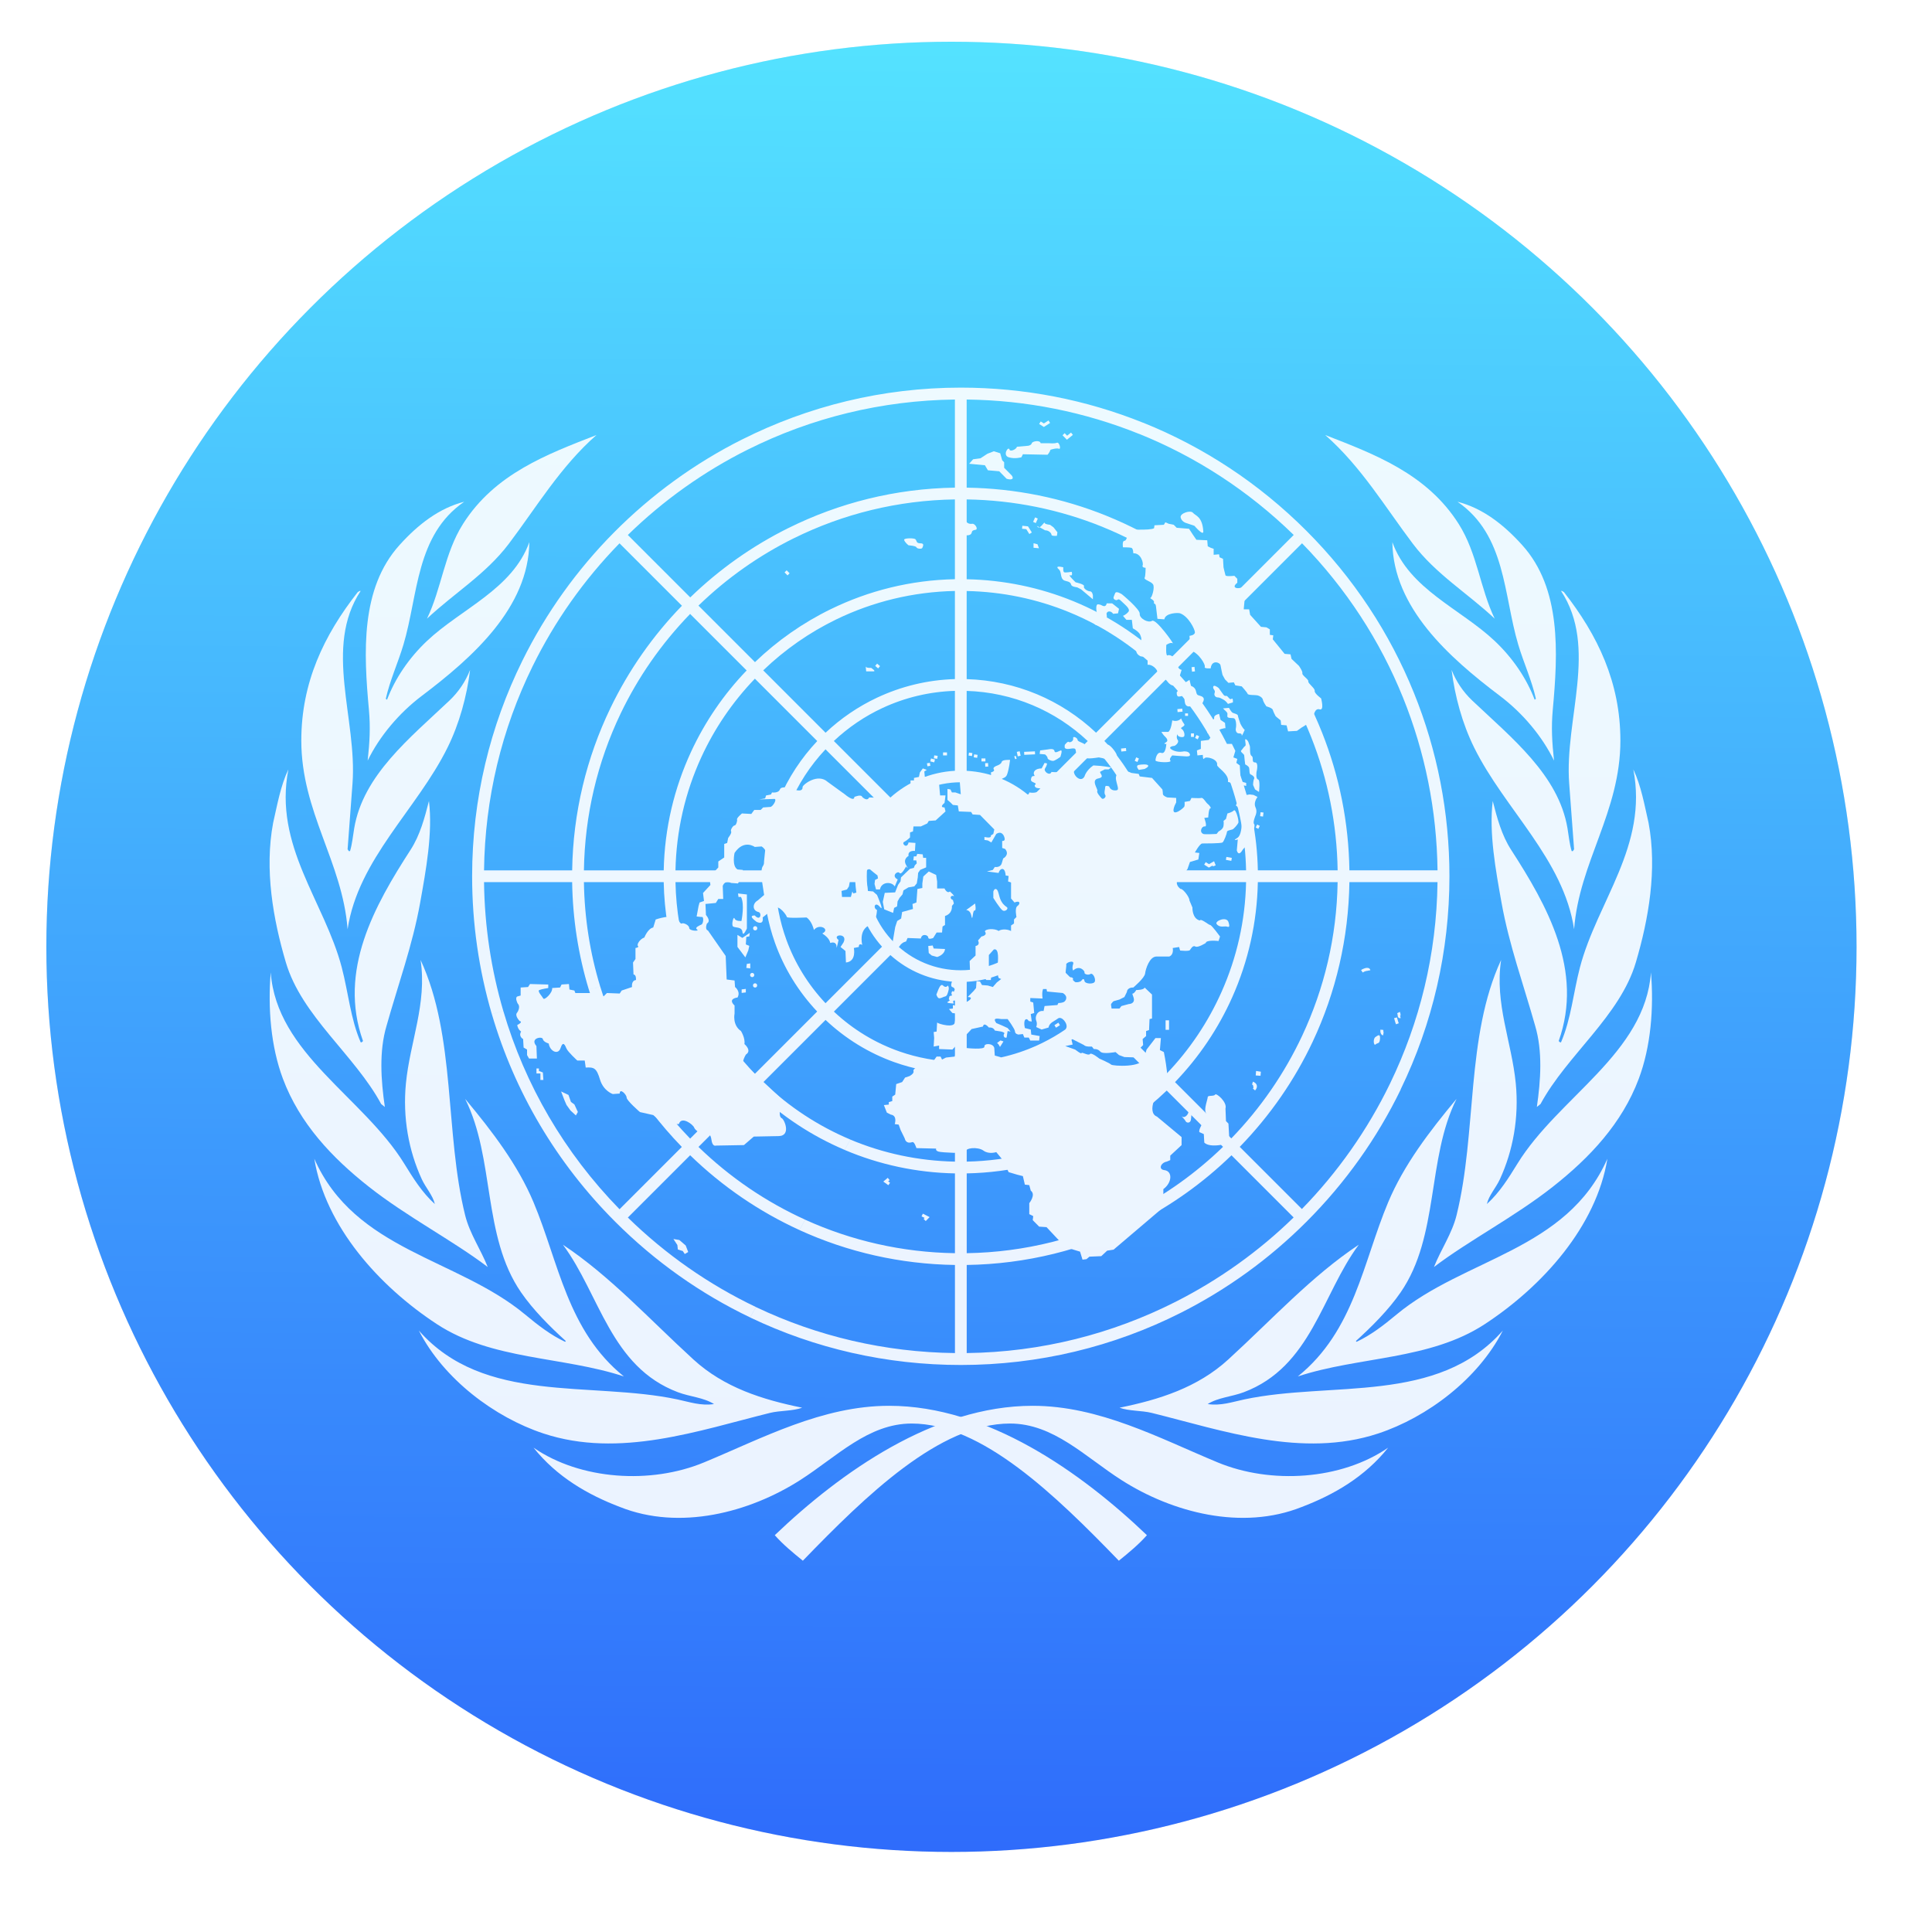 <svg xmlns="http://www.w3.org/2000/svg" xmlns:osb="http://www.openswatchbook.org/uri/2009/osb" xmlns:xlink="http://www.w3.org/1999/xlink" width="32" height="32" version="1.1" viewBox="0 0 32 32"><defs><linearGradient id="b" x1="399.57" x2="399.57" y1="545.8" y2="517.8" gradientUnits="userSpaceOnUse"><stop offset="0" stop-color="#3889e9"/><stop offset="1" stop-color="#5ea5fb"/></linearGradient><linearGradient id="a" x1="400.51" x2="400.7" y1="546.07" y2="517.77" gradientTransform="matrix(.959 0 0 .959 16.466 21.899)" gradientUnits="userSpaceOnUse"><stop offset="0" stop-color="#2e6afb"/><stop offset="1" stop-color="#54e2ff"/></linearGradient><filter id="c" width="1.072" height="1.072" x="-.036" y="-.036" color-interpolation-filters="sRGB"><feGaussianBlur stdDeviation=".403"/></filter></defs><g transform="translate(-384.57 -515.8)"><ellipse cx="400.57" cy="531.8" r="14" fill="url(#b)"/><g><g transform="matrix(1.075 0 0 1.075 -30.117 -39.986) matrix(1.039 0 0 1.039 -15.715 -20.9)"><circle cx="400.51" cy="531.76" r="13.422" filter="url(#c)" opacity=".25"/><circle cx="400.51" cy="531.76" r="13.422" fill="url(#a)"/><circle cx="400.57" cy="531.8" r="14" fill-opacity="0"/><g><g><g><g><g opacity=".9"><g transform="matrix(.895 0 0 .895 78.783 54.008) matrix(.653 0 0 .653 164.32 184.42) translate(-38.694 2.675) matrix(.093 0 0 .093 345.66 434.07) matrix(.809 0 0 .809 -570.08 742.55) translate(-1.081)"><g id="d"><path fill="#fff" d="m663.85 587.03c-2.694 3.078-6.18 5.955-9.466 8.608-21.232-21.943-46.16-46.262-69.853-46.262-14.69 0-25.27 11.182-37.613 19.072-17.129 10.949-40.626 17.115-60.762 9.079-10.83-4.112-21.323-10.169-29.165-20.009 15.848 10.93 39.581 12.399 57.472 4.976 19.776-8.204 39.904-19.098 62.441-19.098 33.222 0 64.796 22.472 86.946 43.634zm-245.54-69.014c21.996 25.038 57.871 16.983 87.233 23.236 4.087 0.87 7.927 2.228 12.314 1.554-3.491-2.213-8.118-2.463-12.151-3.982-22.783-8.583-26.335-32.966-38.803-49.748 15.925 10.587 29.119 25.082 44.011 38.704 10.365 9.48 23.278 13.536 36.67 16.261-3.218 1.176-7.428 0.899-10.894 1.758-24.056 5.968-50.727 15.388-76.324 6.941-16.519-5.451-33.709-18.361-42.057-34.725zm-35.258-57.95c13.72 31.063 48.191 33.496 71.111 52.552 4.358 3.624 8.678 6.958 13.466 9.191l0.247-0.25c-5.289-4.785-11.013-10.489-15.109-16.441-13.1-19.034-8.741-45.051-18.841-65.231 9.177 10.988 17.784 22.303 23.068 34.883 8.503 20.245 11.392 43.342 30.463 58.726-20.641-6.81-44.452-5.454-63.039-17.629-19.538-12.797-37.645-32.995-41.366-55.802zm-14.697-62.846c1.984 27.368 31.121 41.987 45.014 64.484 2.967 4.805 6.021 9.765 10.33 13.645-0.672-2.914-3.069-5.496-4.389-8.354-4.456-9.653-6.473-20.824-5.361-32.31 1.353-13.975 7.179-26.953 4.943-41.655 11.975 25.848 8.112 58.162 15.033 86.11 1.531 6.183 5.296 11.593 7.616 17.449-11.766-8.951-27.185-16.896-40.1-27.076-12.49-9.845-23.331-21.384-28.967-36.398-4.061-10.819-5.117-23.724-4.12-35.896zm0.814-50.425c1.406-6.108 2.481-12.43 5.138-18.033-5.032 25.817 12.144 44.466 18.007 66.802 2.21 8.417 2.966 17.361 6.37 25.215 0.318 0.17 0.593-0.16 0.789-0.414-8.474-23.771 3.948-45.74 16.049-64.477 3.181-4.925 4.712-10.66 6.197-16.458 1.308 10.761-0.982 23.217-2.973 34.322-2.563 14.296-7.449 27.695-11.333 41.488-2.557 8.617-1.883 18.342-0.571 27.37l-1.233-0.984c-9.009-16.632-26.784-29.625-32.152-47.777-4.29-14.508-7.258-31.269-4.288-47.053zm9.502-27.772c0-19.537 7.607-35.474 19.018-50.024 0.331-0.165 0.567-0.497 0.994-0.419-12.562 19.108-1.128 43.228-2.743 64.901l-1.657 22.244c0.246 0.162 0.246 0.829 0.829 0.574 0.742-2.48 0.967-5.118 1.399-7.679 3.024-17.933 18.771-30.414 32.125-43.075 3.159-2.995 5.472-6.536 6.961-10.341-1.111 8.933-3.603 18.09-7.612 26.207-10.279 20.81-30.132 37.608-33.703 61.258-1.732-22.665-15.613-39.514-15.613-63.646zm33.111-65.903c6.317-7.003 13.396-12.459 21.824-14.617-16.366 11.254-15.478 31.366-20.488 48.183-1.832 6.149-4.525 11.91-5.957 18.265l0.414 0.331c2.723-7.184 7.395-14.091 13.481-19.833 11.511-10.861 28.818-17.434 34.514-33.321-0.261 22.077-19.079 38.858-36.266 51.841-7.709 5.823-14.26 13.641-18.258 21.837 0.668-6.1 0.971-11.174 0.427-17.128-1.764-19.285-2.908-40.905 10.308-55.558zm66.428-37.116c-12.146 10.658-20.251 24.376-29.582 36.708-7.761 10.257-18.409 16.612-27.567 25.219 4.943-10.256 5.856-22.008 12.134-31.93 10.735-16.966 28.477-23.552 45.015-29.997z"/></g><use width="100%" height="100%" transform="matrix(-1,0,0,1,1202.2,0)" xlink:href="#d"/></g><g fill="#fff" transform="matrix(.895 0 0 .895 78.783 54.008) matrix(.653 0 0 .653 164.32 184.42) translate(-38.694 2.675) matrix(.093 0 0 .093 345.66 434.07) matrix(.809 0 0 .809 -570.08 742.55)"><path d="m748.35 436.68-3.588-1.958c-7.606 15.686-17.678 29.961-29.726 42.308l-20.959-20.959c10.268-10.581 18.547-22.591 24.646-35.571l-3.571-1.952c-6.029 12.871-14.141 24.582-23.924 34.672l-18.986-18.986c8.15-8.473 14.618-18.141 19.286-28.589l-3.543-1.933c-4.571 10.297-10.878 19.661-18.584 27.687l-20.982-20.982c5.835-6.184 10.34-13.298 13.406-20.997l-3.544-1.933c-2.93 7.507-7.26 14.323-12.685 20.104l-19.044-19.041c5.425-6.054 8.571-13.65 9.017-21.765h26.956c-0.229 7.284-1.721 14.251-4.243 20.703l3.544 1.933c2.837-7.133 4.439-14.763 4.668-22.637h29.715c-0.267 13.119-3.192 25.594-8.225 36.929l3.543 1.933c5.403-12.101 8.389-25.251 8.653-38.864h26.905c-0.283 18.475-4.545 35.993-11.935 51.766l3.571 1.952c7.812-16.624 12.058-34.845 12.338-53.718h29.713c-0.296 24.319-6.025 47.345-16.012 67.94l3.589 1.957c10.743-22.127 16.446-46.562 16.446-71.883 0-21.533-4.125-42.423-11.964-61.803l-3.682 1.583c7.383 18.288 11.384 37.955 11.63 58.234h-29.717c-0.241-16.178-3.42-31.866-9.236-46.49l-3.655 1.566c5.61 14.138 8.681 29.294 8.918 44.924h-26.908c-0.229-11.914-2.553-23.474-6.746-34.29l-3.655 1.57c3.988 10.322 6.2 21.353 6.432 32.72h-29.718c-0.21-7.264-1.586-14.328-4.027-20.982l-3.654 1.568c2.241 6.163 3.501 12.695 3.712 19.414h-26.956c-0.445-8.116-3.591-15.711-9.017-21.765l19.063-19.06c5.887 6.261 10.339 13.531 13.199 21.412l3.654-1.568c-3.061-8.336-7.797-16.027-14.048-22.652l21.013-21.011c8.967 9.333 15.811 20.169 20.347 31.924l3.655-1.57c-4.736-12.21-11.865-23.468-21.193-33.162l19.026-19.029c11.783 12.152 20.836 26.253 26.903 41.558l3.655-1.566c-6.269-15.762-15.605-30.285-27.749-42.796l21.01-21.014c14.859 15.222 26.321 32.885 34.061 52.066l3.682-1.583c-8.178-20.239-20.405-38.828-36.306-54.728-15.959-15.961-34.63-28.215-54.957-36.395l-1.464 3.727c19.223 7.743 36.925 19.218 52.175 34.105l-21.01 21.013c-12.3-11.92-26.55-21.16-42.02-27.42l-1.45 3.695c14.959 6.069 28.748 15.006 40.663 26.564l-19.025 19.026c-9.249-8.897-19.914-15.807-31.475-20.537l-1.452 3.695c11.062 4.533 21.264 11.145 30.12 19.651l-21.01 21.01c-5.91-5.571-12.668-9.943-19.97-12.992l-1.453 3.698c6.805 2.852 13.098 6.92 18.615 12.103l-19.06 19.06c-6.058-5.426-13.651-8.572-21.769-9.014v-26.955c7.747 0.239 15.247 1.884 22.214 4.807l1.453-3.698c-7.424-3.102-15.418-4.839-23.667-5.081v-29.716c12.032 0.242 23.69 2.687 34.528 7.128l1.452-3.695c-11.294-4.621-23.446-7.16-35.981-7.402v-26.92c15.956 0.243 31.427 3.425 45.816 9.259l1.45-3.695c-14.847-6.014-30.803-9.29-47.267-9.534v-29.719c20.24 0.245 39.871 4.234 58.125 11.584l1.464-3.727c-19.314-7.776-40.126-11.874-61.572-11.874-26.495 0-51.529 6.322-73.729 17.477l1.811 3.466c21.482-10.764 45.249-16.628 69.933-16.926v29.72c-20.131 0.299-39.153 5.184-56.117 13.608l1.805 3.457c16.713-8.274 35.162-12.806 54.312-13.098v26.909c-14.969 0.295-29.133 3.895-41.81 10.082l1.816 3.472c12.341-5.99 25.911-9.301 39.995-9.585v29.719c-9.339 0.276-18.197 2.488-26.195 6.241l1.825 3.486c7.566-3.517 15.82-5.494 24.37-5.758v26.959c-4.182 0.232-8.17 1.187-11.846 2.737l1.822 3.484c3.76-1.54 7.822-2.35 12.009-2.35 8.467 0 16.426 3.297 22.414 9.283 5.987 5.987 9.284 13.949 9.284 22.417 0 17.478-14.217 31.702-31.698 31.702-8.469 0-16.43-3.298-22.417-9.286-5.987-5.99-9.285-13.949-9.285-22.417 0-8.468 3.298-16.43 9.285-22.417 3.029-3.027 6.561-5.358 10.407-6.933l-1.822-3.484c-3.653 1.543-6.996 3.675-9.91 6.285l-19.071-19.071c4.927-4.63 10.475-8.373 16.456-11.153l-1.825-3.486c-6.432 3.019-12.307 7.032-17.42 11.852l-21.032-21.033c7.376-7.085 15.694-12.842 24.653-17.194l-1.816-3.472c-9.462 4.617-18.099 10.668-25.611 17.89l-19.06-19.058c9.62-9.334 20.476-16.939 32.168-22.725l-1.805-3.457c-12.239 6.079-23.417 13.991-33.13 23.417l-21.054-21.055c12.07-11.783 25.689-21.406 40.368-28.763l-1.811-3.466c-32.087 16.125-58.21 42.403-74.117 74.617l3.453 1.863c7.418-15.088 17.23-29.077 29.3-41.445l21.056 21.056c-9.795 10.091-17.978 21.749-24.141 34.556l3.439 1.857c5.87-12.263 13.741-23.621 23.464-33.648l19.061 19.059c-7.683 7.992-14.039 17.258-18.751 27.436l3.447 1.86c4.438-9.675 10.503-18.635 18.079-26.521l21.032 21.033c-5.376 5.703-9.755 12.355-12.863 19.673l3.475 1.88c2.856-6.864 6.951-13.212 12.173-18.767l19.071 19.069c-5.236 5.852-8.56 13.418-9.021 21.756h-26.962c0.239-7.687 1.86-15.136 4.739-22.059l-3.475-1.88c-3.14 7.393-4.981 15.469-5.233 23.938h-29.715c0.267-13.373 3.266-26.286 8.699-38.124l-3.447-1.86c-5.654 12.208-8.94 25.732-9.218 39.985h-26.913c0.282-18.584 4.546-36.512 12.358-52.832l-3.439-1.857c-7.994 16.6-12.591 35.129-12.883 54.689h-29.721c0.292-24.271 5.964-47.658 16.387-68.855l-3.453-1.863c-10.835 21.946-16.952 46.619-16.952 72.704 0 15.956 2.279 31.551 6.632 46.448l3.892-0.979c-4.093-13.96-6.326-28.553-6.506-43.482h29.716c0.183 12.448 2.101 24.611 5.622 36.223l3.853-0.971c-3.446-11.297-5.32-23.136-5.506-35.252h26.908c0.194 9.869 1.822 19.498 4.752 28.662l3.86-0.974c-2.857-8.847-4.447-18.152-4.64-27.688h29.715c0.207 7.058 1.512 13.925 3.824 20.412l3.862-0.975c-2.24-6.169-3.507-12.711-3.717-19.436h26.959c0.445 8.115 3.589 15.711 9.014 21.765l-19.061 19.062c-5.88-6.258-10.332-13.519-13.196-21.391l-3.862 0.975c3.05 8.553 7.858 16.447 14.25 23.222l-21.01 21.012c-10.22-10.64-17.7-23.25-22.13-36.95l-3.86 0.974c4.6 14.386 12.444 27.62 23.191 38.79l-19.029 19.03c-14.23-14.674-24.508-32.179-30.315-51.232l-3.853 0.971c5.984 19.737 16.617 37.877 31.36 53.067l-21.011 21.012c-18.596-19.054-31.878-41.923-39.18-66.819l-3.892 0.979c7.659 26.211 21.79 50.237 41.638 70.081 13.441 13.444 28.804 24.265 45.459 32.239l1.972-3.498c-15.763-7.512-30.344-17.635-43.189-30.177l21.01-21.009c10.92 10.599 23.372 19.051 36.836 25.208l1.961-3.478c-13.157-5.971-25.325-14.202-35.986-24.537l19.027-19.028c8.918 8.579 19.157 15.305 30.245 20.016l1.959-3.471c-10.77-4.52-20.73-11.02-29.39-19.34l21.013-21.012c6.752 6.37 14.612 11.167 23.133 14.219l1.986-3.517c-8.225-2.848-15.81-7.402-22.31-13.509l19.061-19.063c6.054 5.43 13.646 8.573 21.765 9.018v26.959c-6.394-0.198-12.62-1.366-18.516-3.404l-1.986 3.517c6.513 2.336 13.408 3.647 20.502 3.856v29.713c-12.296-0.246-24.21-2.792-35.249-7.422l-1.959 3.471c11.641 4.948 24.215 7.672 37.208 7.923v26.909c-17.706-0.273-34.806-4.165-50.494-11.283l-1.961 3.478c16.285 7.441 34.056 11.501 52.455 11.776v29.712c-23.602-0.284-46.38-5.634-67.111-15.51l-1.972 3.498c21.909 10.487 46.06 16.031 71.069 16.031 26.234 0 51.51-6.13 74.259-17.64l-1.879-3.644c-21.215 10.744-45.098 16.954-70.397 17.265v-29.713c20.059-0.296 39.368-5.105 56.814-13.88l-1.855-3.595c-16.583 8.352-35.222 13.196-54.959 13.503v-26.909c15.05-0.29 29.535-3.901 42.657-10.446l-1.844-3.578c-12.345 6.157-26.175 9.754-40.813 10.053v-29.713c9.585-0.281 18.812-2.587 27.21-6.698l-1.831-3.557c-7.713 3.765-16.301 5.997-25.38 6.284v-26.955c8.118-0.445 15.711-3.588 21.769-9.018l19.041 19.043c-4.559 4.279-9.756 7.876-15.43 10.647l1.831 3.557c5.949-2.913 11.488-6.719 16.426-11.377l20.978 20.979c-7.004 6.729-15.029 12.383-23.802 16.756l1.844 3.578c8.998-4.486 17.362-10.339 24.799-17.492l18.986 18.984c-9.249 8.97-19.865 16.518-31.482 22.361l1.855 3.595c11.797-5.932 22.748-13.66 32.476-23.106l20.959 20.959c-11.693 11.413-25.137 21.024-39.851 28.473l1.879 3.644c15.419-7.802 29.693-18.052 42.27-30.63 13.222-13.219 23.891-28.305 31.825-44.645z"/><polygon points="524.11 218.16 524.04 216.67 522.77 216.72 522.83 218.22" transform="matrix(.783 0 0 .795 198.88 154.38)"/><rect width="1.328" height="1.012" x="606.98" y="325.07"/><polygon points="518.03 212.98 517.85 214.23 519.34 214.45 519.52 213.19" transform="matrix(.783 0 0 .795 198.88 154.38)"/><rect width="1.172" height="1.014" x="-642.83" y="-234.69" transform="matrix(-.99 -.143 .139 -.99 0 0)"/><rect width="1.328" height="1.013" x="594.02" y="323.04"/><polygon points="500.85 213.4 500.67 214.66 502.15 214.87 502.33 213.61" transform="matrix(.783 0 0 .795 198.88 154.38)"/><rect width="1.375" height="1.011" x="-652.28" y="-170.9" transform="matrix(-.969 -.246 .24 -.971 0 0)"/><rect width="1.026" height=".999" x="-420.91" y="528.38" transform="matrix(-.161 -.987 .986 -.166 0 0)"/><polygon points="329.52 348.34 331.22 348.34 331.22 351.1 332.5 351.1 332.28 347.92 330.58 347.28 330.58 346.22 329.52 346.22" transform="matrix(.783 0 0 .795 198.88 154.38)"/><polygon points="347.35 364.68 346.5 366.16 344.17 364.04 342.47 361.71 341.62 359.8 340.13 355.98 343.31 357.46 344.38 360.43 345.86 361.5" transform="matrix(.783 0 0 .795 198.88 154.38)"/><polygon points="391.06 419 393.81 421.33 394.88 424.09 393.39 424.94 392.54 423.67 390.42 423.03 390.21 421.12 388.51 418.57" transform="matrix(.783 0 0 .795 198.88 154.38)"/><path d="m594.85 337.55h-1.828l-0.333-3.711 0.997-0.677v-1.855h-5.819l-0.166-1.854 0.834-0.506-1.332-0.506-0.998 1.349-0.33 1.519-1.663 0.339v0.842h-1.163v2.193l-4.656 3.88-9.308-0.336c-0.667 1.517-2.331-0.171-2.331-0.171-0.33-1.011-2.656 0-2.656 0 0 1.858-3.159-0.842-3.159-0.842l-5.819-4.219c-3.324-3.037-8.311 0.845-8.476 1.687 0.165 2.362-3.823 0.506-3.823 0.506s-3.324-1.011-3.824 0.339c-0.497 1.349-2.662 1.013-2.662 1.013l-0.333 0.674-1.663 0.337-0.33 1.011-1.996 0.339 4.986-0.169c1.331-0.169-0.5 2.869-1.329 2.7l-2.325 0.169-0.834 0.842h-2.161l-0.997 1.353-3.156-0.169s-1.831 1.518-1.662 2.024c0.166 0.506-0.333 2.025-0.833 2.025-0.499 0-1.496 1.518-1.163 2.024 0.335 0.506-0.997 2.194-0.997 2.194l-0.331 1.689-0.997 0.336v4.556l-1.996 1.35v2.024l-2.994 3.206 0.335 2.698-2.492 2.7 0.33 2.699-1.496 0.506-0.331 1.181-0.664 3.541 1.662 0.171c0.829-0.339 0.664 2.193 0 2.528-0.667 0.339-2.496 1.012-1.496 1.686 0.998 0.677-2.661 0.507-2.661-0.506 0-1.01-1.995-1.855-2.492-1.516-0.5 0.336-1.332-1.519-1.332-1.519-1.828-1.855-7.48 0.168-7.48 0.168l-0.834 2.699c-1.826 0.339-2.99 3.375-2.99 3.375-1.496 0.506-2.66 2.361-2.161 2.867 0.497 0.506-0.834 0.674-0.834 0.674v3.713l-0.83 1.181 0.165 4.048c0.999 0 0.834 1.857 0.834 1.857-1.663 0.168-1.333 2.362-1.333 2.362l-3.489 1.18-0.664 1.011-4.321-0.169-1.163 1.182-1.167-1.182h-8.311l-0.33-0.843-1.663-0.34-0.168-1.854-2.492 0.168-0.498 1.012-2.661 0.168c0.166 1.688-2.66 4.22-2.99 3.546-0.337-0.676-2.164-2.534-1.331-2.868 0.832-0.34 2.994-0.678 2.994-0.678v-1.18l-6.153-0.168-0.663 1.013-2.497 0.167v2.7l-1.162 0.338c-0.833 0.504 0.165 2.362 0.165 2.362 1.163 1.179-0.165 3.034-0.165 3.034-0.999 1.013 0.829 2.871 0.829 2.871 1.332 0.335-0.829 1.348-0.829 1.348 0.33 1.686 1.329 2.193 1.329 2.193-0.999 1.686 0.667 2.529 0.667 2.529l0.165 2.871 1.163 0.676v1.852l0.664 1.182h2.66l-0.166-4.217c-2.328-2.7 1.993-3.375 2.162-2.365 0.168 1.013 1.995 1.52 1.995 1.52 0.333 2.532 3.16 4.048 3.989 1.52 0.832-2.534 1.496-1.013 1.995 0.166 0.499 1.182 3.654 4.051 3.654 4.051h2.495l0.335 2.362c2.825-0.169 3.654 0.172 4.817 4.048 1.167 3.879 4.323 4.891 4.323 4.891l2.328-0.169c0-2.021 2.328 0.341 2.328 1.354 0 1.008 4.487 4.889 4.487 4.889l4.487 1.011 4.161 3.378 3.156-0.338h1.332c0.829-2.871 4.821 0.166 5.15 1.179 0.335 1.013 2.994 2.7 3.324 1.855 0.335-0.842 2.162-0.335 2.496 2.193 0.331 2.534 1.493 2.027 1.493 2.027l9.477-0.169 3.324-2.871 8.479-0.166c4.321-0.169 1.662-6.075 0.833-6.075-1.496-1.179 0.497-6.072 0.497-6.072l-12.135-11.303c-2.825 0-0.333-4.051-0.333-4.051 2.161-1.351-0.5-3.541-0.5-3.541 0.335-2.027-1.163-4.389-1.163-4.389-2.99-2.024-2.161-5.906-2.161-5.906v-2.7c-2.492-2.359 0.998-2.7 0.998-2.7 1.162-2.02-0.833-3.54-0.833-3.54l-0.165-2.194-2.661-0.339-0.33-7.93-5.984-8.602c-1.167-0.34-0.335-2.362-0.335-2.362 1.496-0.844-0.335-2.866-0.335-2.866l-0.165-3.712 3.489-0.34 0.833-1.348h1.662l-0.165-4.387c0.83-2.193 2.824-1.013 2.824-1.013l2.328 0.169 1.331-2.531 0.33-2.025-1.826-0.167c-1.995-1.182-0.998-5.567-0.998-5.567 3.159-4.725 6.814-2.026 6.814-2.026l2.33-0.167c3.489 2.361 0.33 6.747 0.33 6.747-0.664 1.013-0.33 4.218-0.33 4.218l0.83 5.396-2.161 1.858c-1.828 1.013-1.828 3.374 0.168 3.88 1.329 0.167 0.83 3.374-1.166 1.18-2.99 0 1.666 2.699 0.335 2.022 2.994 1.52 2.325-1.349 2.325-1.349l3.993-3.206c1.496-1.18 4.157 2.532 4.157 3.039 0 0.506 6.648 0.167 6.648 0.167 1.828 1.181 2.492 4.219 2.492 4.219 1.831-2.364 5.652-0.171 2.827 1.18 2.657 1.687 2.657 3.205 2.657 3.205 2.164-0.674 2.164 1.012 2.164 1.519 0 0.506 0.664-2.53 0.664-2.53-2.494-1.857 3.324-2.531 1.663 0.844l-0.999 1.52 1.663 1.349 0.165 3.882c3.659-0.339 2.661-4.895 2.661-4.895l1.662-0.336c0-1.52 1.162-0.676 1.162-0.676-1.162-5.737 2.661-6.747 2.661-6.747 2.161-0.506 2.326-5.064 2.326-5.064-1.493-0.674-0.665-3.035 0.998-1.009 1.661 2.021-0.998-4.052-0.998-4.052l-1.329-1.18-1.828-0.169-0.168-1.856h-2.99l-0.5 2.363-1.163 0.337-0.335-0.676-0.497 1.856h-2.991l-0.165-2.024 1.828-0.506 0.665-1.012 0.497-2.7h2.162l2.825-0.842c0.165-2.869 1.662-2.193 1.662-2.193l0.997 0.843 1.496 1.181 0.167 1.011-0.999 0.506-0.165 1.352 0.499 1.855h1.329c0.498-2.699 3.992-2.699 4.988-1.012l0.998-2.361c-2.327-1.181-0.043-3.038 0.621-2.194 0.664 0.844 2.204-2.193 2.204-2.193s1.163 1.519 0-0.506 0.83-3.037 0.83-3.037c-0.331-2.024 2.162-1.687 2.162-1.687l0.168-2.698-2.33-0.171c-0.495 2.362-2.491 0.339-1.494-0.167 0.999-0.507 1.993-1.52 1.993-1.52v-1.687l0.998-0.337 0.165-1.687h2.495l2.161-1.011 0.5-0.844 2.325-0.168 3.324-3.038-0.33-1.349c-1.995 0 0-1.519 0-1.519l0.328-2.525z"/><path d="m527.86 370.95-2.993-0.337 0.168 1.18h0.83c1.329 2.363 0.167 8.098 0.167 8.098s-1.993 0.167-2.328-0.843c-0.33-1.012-1.163 2.194-0.499 2.7 0.664 0.503 2.994 0 3.159 1.857 0.165 1.854 1.496-1.182 1.496-1.182v-11.473z"/><polygon points="420.76 296.14 421.19 294.23 419.7 293.6 419.91 290.42 421.19 290.2 421.4 288.71 418.21 290.84 416.09 289.57 416.09 294.66 419.49 299.11" transform="matrix(.783 0 0 .795 198.88 154.38)"/><polygon points="419.91 303.57 421.61 303.78 421.61 301.66 420.13 301.87" transform="matrix(.783 0 0 .795 198.88 154.38)"/><polygon points="417.9 314.18 419.7 313.97 419.7 312.48 417.9 312.69" transform="matrix(.783 0 0 .795 198.88 154.38)"/><path d="m529.65 398.83c0.389 0 0.703-0.319 0.703-0.713 0-0.398-0.313-0.717-0.703-0.717s-0.705 0.319-0.705 0.717c0 0.394 0.316 0.713 0.705 0.713z"/><circle cx="423.68" cy="311" r=".9" transform="matrix(.783 0 0 .795 198.88 154.38)"/><circle cx="423.73" cy="286.76" r=".9" transform="matrix(.783 0 0 .795 198.88 154.38)"/><polygon points="492.06 261.13 490.36 261.56 486.54 265.17 486.33 266.86 485.27 268.35 484 271.53 479.54 271.74 478.69 275.56 479.32 278.74 483.14 280.23 483.57 278.11 484.84 277.47 485.06 275.35 485.9 273.86 487.18 272.38 487.6 270.68 489.72 269.41 492.27 268.98 493.33 267.71 493.76 265.17 493.91 263.26 494.82 261.98 497.36 260.92 497.36 256.89 496.09 256.89 495.88 255.4 493.54 255.19 493.12 256.25 492.06 256.25 491.84 257.95 493.12 257.95 493.33 259.22 492.48 260.07" transform="matrix(.783 0 0 .795 198.88 154.38)"/><path d="m592.02 368.93v-2.362l-0.335-2.194-2.491-1.18-1.828 1.687-0.335 2.362v1.517l-1.662 0.339-0.335 4.554-1.328 0.507 0.166 1.687-1.828 0.506-1.828 0.506-0.333 2.193-1.328 0.843-0.669 2.025-0.83 4.892s1.498 2.868 2.328 1.518c0.832-1.349 2.161-1.518 2.161-1.518l0.499-1.181 4.488 0.169c0.333-1.857 2.494-1.18 2.494-0.337 0 0.844 1.663 0.168 1.663 0.168l1.163-1.855h1.827l0.166-2.024 0.833-0.506v-3.038c2.661-0.843 2.325-3.374 2.325-3.374l0.669-0.842-0.334-1.18c-1.332-0.508-0.668-1.69 0.165-1.353 0.834 0.337-1.163-1.519-1.163-1.519-0.997 0.845-1.826-1.011-1.826-1.011h-2.496z"/><path d="m594.68 389.34c-0.165 2.024-2.66 2.699-2.66 2.699l-1.828-0.506-0.997-0.844-0.167-2.363 1.495-0.167 0.333 1.013 3.824 0.167z"/><path d="m603.66 378.55c0.36 1.471 0.33-2.365 0.995-2.194 0.664 0.168 0.168-2.361 0.168-2.361l-2.993 2.19c1.496 0.171 1.661 1.69 1.83 2.365z"/><path d="m612.47 369.77c0.664 1.52 0.5 3.713 2.99 5.4 0.842 0.569-0.498 1.687-1.331 1.18-0.83-0.506-3.155-4.219-3.155-4.219v-2.193c0.498-1.349 1.208-0.822 1.496-0.169z"/><polygon points="530.67 334.76 529.4 334.33 527.92 335.4 528.55 336.03 529.18 337.09" transform="matrix(.783 0 0 .795 198.88 154.38)"/><line x1="608.31" x2="608.31" y1="418.36" y2="420.39"/><polygon points="552.62 327.85 553.29 328.93 554.99 327.87 554.31 326.8" transform="matrix(.783 0 0 .795 198.88 154.38)"/><path d="m680.46 451.09 1.498 0.673 0.165 2.868c1.996 2.024 8.479 0.338 8.479-0.169 0-0.507-0.335-6.242-0.335-6.242l-0.833-0.844-0.165-4.22c0.664-2.193-3.16-5.399-3.491-4.721-0.333 0.673-2.494 0.165-2.494 0.842 0 0.673-1.328 4.048-0.664 5.23 0.664 1.181-0.5 1.181-0.664 2.361-0.165 1.181-1.829 3.208-1.496 4.221z"/><path d="m676.8 444.34c-0.315 1.278-1.493 2.024-2.158 1.517-0.669-0.507 0.827 0.842 1.162 1.52 0.331 0.673 1.328 0.673 1.662 0 0.33-0.679 0.165-2.193 0.5-2.868 0.33-0.676-0.999-0.844-1.167-0.169z"/><rect width="1.162" height="3.207" x="669.07" y="413.39"/><path d="m686.28 380.91c-0.725-0.983 3.324-2.699 3.989-0.674 0.664 2.022 0 1.687-0.664 1.519-0.667-0.17-2.326 0.504-3.324-0.844z"/><polygon points="629.03 256.9 626.69 256.48 626.47 257.73 628.8 258.15" transform="matrix(.783 0 0 .795 198.88 154.38)"/><polygon points="617.79 258.69 617.12 259.76 618.82 260.82 619.14 261.02 619.46 260.84 620.74 260.13 620.9 260.52 622.08 260.05 621.65 258.99 621.38 258.32 620.75 258.67 619.17 259.55" transform="matrix(.783 0 0 .795 198.88 154.38)"/><path d="m691.43 320.17h-2.495s0.832 0.337-1.493-1.857c-2.331-2.193-3.824 0.506-3.824 0.506l-2.66 0.337v2.699l-1.332 0.506 0.168 1.688 1.828-0.168s0 2.024 0.499 1.181c0.5-0.844 4.656 0.167 4.322 2.193-0.136 0.832 4.158 3.035 3.659 5.734 2.161 0.339 1.662 2.532 1.662 2.532l2.824 0.337 0.833-1.687 0.83 0.169v-1.013l-1.831-0.506-0.33-5.4-1.163-0.844 0.331-1.35-1.329-0.506 0.665-2.193-1.165-2.361z"/><path d="m698.74 337.38-1.329-0.167-2.997 0.506-1.659 3.205s0.83 0.506 1.493 1.687c0.664 1.182 0.998 8.097-0.997 9.28-1.993 1.181 0.168 0.504 0.168 0.504l-0.335 3.712c0.5 1.687 1.329 0.845 1.828 0 0.503-0.841 1.002-1.011 1.666-1.854 0.664-0.845 1.661-2.362 1.828-3.545 0.165-1.18 0.997-3.035 0.497-3.541-0.497-0.506 0.5-2.867 0.5-2.867s0.664-1.352 0-2.7c-0.664-1.351 0.165-2.869 0.664-3.545l-1.329-0.675z"/><rect width="1.361" height="1" x="-251.32" y="738.26" transform="matrix(.125 -.992 .992 .129 0 0)"/><rect width=".998" height="1.128" x="-782.81" y="6.448" transform="matrix(-.891 -.453 .443 -.897 0 0)"/><path d="m699.24 335.53-0.667-1.52s0-1.348 0.333-2.025c0.335-0.674-0.664-1.348-1.162-1.517-0.499-0.169-0.331-1.518-0.499-2.194-0.165-0.674-1.328-1.18-1.328-1.18s-0.335-2.531-0.335-3.037c0-0.506-1.496-1.181-0.997-1.688 0.5-0.506 0.833-1.18 1.332-1.519 0.499-0.337-0.5-2.699 0.33-2.194 0.833 0.507 0.833 1.35 1.166 2.025 0.331 0.674-0.168 3.037 0.665 3.544 0.829 0.505-0.168 2.191 1.163 2.191 1.329 0 0.5 3.207 0.5 3.207s-0.335 2.361 0.495 2.531c0.833 0.169 0.335 4.217 0.335 4.217l-1.329-0.843z"/><path d="m688.44 308.19c0.497 0.674 1.495 1.18 1.495 1.857 0 0.676-0.331 1.18 0.667 1.349 0.995 0.168 1.662-0.169 1.993 0.674 0.333 0.843 0.333 2.193 0.168 2.868-0.168 0.676 0.165 1.687 0.995 1.687 0.833 0 0.998 0.169 0.998 0.676 0 0.505 0.998-1.857 0.998-1.857-0.834-0.674-1.498-2.194-1.498-2.194s-0.83-2.361-0.83-2.699c0-0.337-1.163-0.676-1.661-0.844-0.5-0.169-1.333-1.686-1.333-1.686l-1.993 0.169z"/><path d="m690.1 306.68c-0.5-0.677-0.999-1.182-1.663-1.518-0.663-0.339-1.162-0.676-1.829-0.676-0.664 0-1.328-0.676-0.998-1.518 0.335-0.844-0.5-1.181-0.5-1.857 0-0.674 0.5-0.674 1.332-0.168 0.833 0.506 0.664 0.674 1.333 1.52 0.663 0.843 0.994 1.686 1.658 1.517 0.668-0.169 1.167 1.518 1.831 1.012 0.664-0.506 0.5 1.181 0.5 1.181l-1.662 0.507z"/><path d="m670.65 325.74c0.917 0.932-4.986 0.673-4.986 0 0-0.674 0.5-3.035 1.993-2.532 1.496 0.508 1.661-3.035 1.661-3.035s-1.328 0.167-0.165-0.506c1.163-0.674 0-1.687-0.5-2.193-0.497-0.507-0.997-1.35-0.997-1.35h2.329c0.998-0.676 1.328-3.88 1.328-3.88 1.993 0.674 2.991-0.676 2.991-0.676s0.338 1.012 1.001 1.857c0.664 0.842-1.666 1.18-0.834 1.687 0.834 0.506 1.163 2.024 0.834 2.529-0.335 0.506-2.165 0.169-2.165-0.505 0-0.676-0.664 0.844 0 1.687 0.664 0.844-0.83 2.024-1.163 2.024-0.333 0-2.49 0.339-0.664 1.35 1.828 1.011 3.826 0.508 3.826 0.508s1.495-0.171 1.993 0.674c0.5 0.843-0.165 1.012-0.997 1.012-0.83 0-4.822-0.339-4.822-0.339s-1.163 1.181-0.664 1.688z"/><path d="m660.01 327.26c0.834-0.169 2.824-0.339 3.159 0.168 0.335 0.506-1.163 1.18-1.163 1.18l-1.995 0.339c-0.664-0.844-0.83-1.518 0-1.686z"/><path d="m681.46 313.09c1.329-0.674 4.154-0.674 3.989-1.687-0.165-1.012 1.662-1.349 1.662-1.349l0.499 2.024 1.496 1.012 0.167 1.856s0.497-0.337-1.329 0.169c-1.831 0.506-0.664 1.349-0.664 1.349l-3.992 0.169-0.499-1.687-1.329-1.854z"/><path d="m674.97 303.98c1.011 0-0.33 3.88 2.326 3.543 2.661-0.339 0.169 1.181 2.162 1.349 1.995 0.171 1.496-1.518 2.161-2.698 0.667-1.181 0.335-1.857-0.83-2.194-1.167-0.337-1.167-0.337-1.496-1.689-0.331-1.349-1.662-1.687-1.662-1.687l-0.5-2.023-2.161 1.349-2.161 2.868c0 2.195 1.163 1.182 2.161 1.182z"/><rect width="1.129" height="1.003" x="24.113" y="750.11" transform="matrix(.442 -.897 .891 .453 0 0)"/><rect width=".998" height="1.181" x="677.63" y="316.63"/><rect width="1.526" height=".998" x="368.96" y="-642.08" transform="matrix(.11 .994 -.994 .113 0 0)"/><rect width=".998" height=".845" x="675.64" y="309.88"/><rect width="1.013" height="1.671" x="-375.32" y="639.92" transform="matrix(-.097 -.995 .995 -.1 0 0)"/><rect width=".997" height="1.282" x="-734.31" y="-35.352" transform="matrix(-.917 -.4 .39 -.921 0 0)"/><rect width="1.01" height="1.673" x="-386.65" y="619.73" transform="matrix(-.097 -.995 .995 -.1 0 0)"/><polygon points="544.28 212.97 544.22 211.7 539.56 211.91 539.62 213.18" transform="matrix(.783 0 0 .795 198.88 154.38)"/><rect width="1.552" height="1" x="-452.11" y="535.77" transform="matrix(-.213 -.977 .976 -.219 0 0)"/><rect width="1.011" height=".526" x="-506.21" y="486.17" transform="matrix(-.312 -.95 .947 -.32 0 0)"/><path d="m626.76 322.37-0.165 1.181 1.826 0.169s0.83 0.676 0.83 1.18c0 0.506 1.167 1.012 1.831 1.012 0.664 0 2.492-1.35 2.492-1.35s0.833-2.362 0.168-2.194c-0.667 0.168-1.996 1.181-2.161 0.168-0.168-1.012-2.161-0.506-2.161-0.506l-2.661 0.34z"/><path d="m635.07 320.51c0 0.505-0.33 1.18 0.664 1.35 1.002 0.167 2.83-0.674 2.994 0.337 0.168 1.011 0.168 1.689 1.496 2.195 1.328 0.505 2.162 0.674 3.159 0.674 0.995 0 3.16-0.34 3.16-0.34s2.352 0.368 2.824 0.845c1.828 1.855 2.991 2.361 3.489 1.518 0.499-0.844-0.165-2.699-0.331-3.374-0.168-0.677-2.495-3.882-3.326-3.207-0.83 0.676-0.996 0-2.493 0.505-1.496 0.506-4.655 0.171-4.82-0.505-0.165-0.676-2.493-1.011-2.493-1.687 0-0.676-1.661-1.518-1.496-0.506 0.165 1.011-1.163 1.518-1.5 1.182-0.33-0.338-1.328 1.011-1.328 1.011z"/><path d="m673.31 298.91 1.166-3.709c-1.661-0.339-1.331-2.193-1.331-2.193-0.165-1.519-2.492-3.206-3.324-2.699-0.83 0.504-0.5-3.545-0.5-3.545s1.498-1.011 2.162-0.505c0.665 0.505-5.651-8.435-6.982-7.592-1.329 0.844-4.319-0.844-4.154-2.363 0.165-1.517-5.985-6.58-5.985-6.58s-1.995-1.348-2.327-0.336c-0.333 1.011-0.997 1.687 0 2.191 0.996 0.507 0.83-0.843 1.992 0.337 1.163 1.181 3.327 2.7 2.495 3.712-0.832 1.014-1.83 1.351-1.83 1.351l1.166 1.35h1.828l0.333 2.866s1.993 1.013 2.493 2.194c0.499 1.18 0.499 1.856 0 2.532-0.5 0.674-1.493 1.855-1.329 3.035 0.165 1.181 1.496 1.687 1.496 1.687l1.328 0.169 0.999 0.507v2.195c1.328-0.339 3.489 1.516 3.324 2.698-0.165 1.181 0.33 0.506 1.992 1.687 1.665 1.181 1.167 1.35 2.329 2.194 1.164 0.841 2.162 0.336 2.657-1.185z"/><path d="m645.88 275.97c-0.165-0.676-0.5-3.039 0.499-2.87 0.997 0.171 0.333 0 1.496 0.507 1.163 0.507 1.329-0.843 1.329-0.843h1.83l2.326 1.854-0.333 1.519-1.662 0.167c-0.83-1.348-2.493-0.842-2.161 0.34 0.333 1.18-0.83 3.374-1.493 3.541-0.665 0.169-2.83 0.169-2.661-0.842 0.165-1.012 0.83-3.374 0.83-3.374z"/><path d="m644.55 271.41v-1.349s-0.169-1.349-0.998-1.349c-0.829 0-2.326-1.011-1.996-1.687 0.335-0.676-2.824-1.35-2.824-1.35s-2.824-2.699-1.828-2.361c0.998 0.337 0.5-1.182 0.5-1.182s-1.996 0.337-2.495 0.169c-0.5-0.169-0.335-1.687-0.335-1.687s-1.992-0.506-1.992 0c0 0.506 0.664 0.506 0.994 1.517 0.335 1.011 0.168 2.7 1.666 3.037 1.496 0.339 1.826 0.674 1.995 1.35 0.165 0.676 1.993 0.844 1.993 0.844l1.331 0.674 3.988 3.374z"/><polygon points="543.62 125.34 545.95 125.55 545.32 123.85 543.62 123.43" transform="matrix(.783 0 0 .795 198.88 154.38)"/><path d="m626.1 247.12c-1.738-1.319 2.325 1.013 2.325 1.013 1.329 0 2.161 1.012 2.161 1.52 0 0.506 1.829 0.337 1.829 0.337l0.169-1.182-1.333-1.687-1.162-0.841s-1.828-0.169-1.828-0.676c-7.9e-4 -0.505-1.497 2.024-2.162 1.517z"/><path d="m656.68 248.13c-0.486 1.476-0.664 3.544-1.496 3.544-0.83 0-0.499 2.195-0.499 2.195s2.165 0 2.829 0.167c0.663 0.167 0.663 1.854 0.663 1.854 2.495-0.167 3.493 3.207 3.159 4.05-0.333 0.843 0.998 0.843 0.998 0.843s0 2.7-0.335 3.374c-0.33 0.676 2.162 1.182 2.827 2.194 0.664 1.013-0.335 4.387-0.831 4.555-0.498 0.169 1.328 0.674 1.163 1.518-0.168 0.845 0.499 0 0.664 1.351 0.165 1.349 0.5 4.216 0.5 4.216l2.325 0.17c0.335-2.193 4.62-2.277 5.32-2.025 2.826 1.012 4.99 5.399 4.99 6.41s-1.831 1.182-1.831 1.182l0.335 4.891c2.824 0.844 5.152 4.895 4.821 5.569-0.333 0.674 1.992 0.507 1.992 0.507 0.335-3.039 3.16-2.026 3.324-1.013 0.17 1.013 0.665 3.206 0.665 3.206l0.832 1.516 1.163 1.181 1.828-0.169 0.5 1.013 2.161 0.339s1.831 2.022 1.995 2.53c0.168 0.505 2.661 0.337 3.324 0.505 0.664 0.169 1.663 0.676 1.828 1.519 0.168 0.844 1.167 2.194 1.167 2.194s1.993 0.507 2.161 1.181c0.165 0.673 0.998 2.193 0.998 2.193l1.659 1.35 0.168 1.519 1.828 0.169 0.5 2.022 2.99-0.167 1.666-1.181c2.161-1.18 3.657-2.699 3.824-3.375 0.165-0.674 0.497-3.204 2.161-2.698 1.661 0.506 0.499-3.712 0.499-3.712s-2.327-1.687-2.162-2.532c0.167-0.842-2.325-2.529-2.161-3.204 0.165-0.676-2.161-2.024-1.995-2.699 0.165-0.676-1.163-2.532-1.163-2.532l-2.495-2.361-0.333-1.52-1.993-0.167-3.989-4.893 0.165-1.351-1.163-0.168v-1.855l-1.162-0.676-1.831-0.169-3.655-4.048-0.333-1.857h-1.828l0.331-3.544c1.165-1.519 0.498-4.387 0.498-4.387s-2.329 1.181-3.489 0.674c-1.166-0.504 0.497-1.687 0.497-1.687v-1.349l-0.996-1.012s-2.828 0.339-2.993-0.167c-0.167-0.506-0.664-2.7-0.664-2.7l-0.167-2.869-1.162-0.504-0.169-1.014-1.826 0.168v-2.024l-0.999-0.337-0.997-0.506-0.166-2.025-3.657-0.167-1.163-1.687-1.329-2.025-4.156-0.337-0.998-1.011-1.662-0.339-1.163-0.506-0.499 0.845-3.16 0.167-0.165 1.012c-1.662 0.844-8.311 0.168-8.48 0.673z"/><path d="m674.14 243.75c-0.263-1.332 3.327-2.531 4.157-1.52 0.833 1.012 3.159 1.184 3.492 6.245 0.118 1.812-2.993-1.856-2.993-1.856l-2.495-0.844c-1.329-0.339-1.995-1.18-2.161-2.026z"/><rect width=".997" height="1.659" x="-671.48" y="33.784" transform="matrix(-.911 -.412 .402 -.916 0 0)"/><path d="m616.79 229.24-2.165-2.194v-1.856l-0.664-0.677-0.664-2.361-2.161-0.674-2.161 0.842-2.328 1.519-2.492 0.34-1.332 1.517 5.32 0.504 0.996 1.69 3.827 0.337 2.49 2.53c2.165 0.676 2.662-0.337 1.333-1.517z"/><path d="m616.46 220.97c-0.366-1.483-2.495 1.855-0.33 2.528 2.161 0.678 4.318 0 4.318 0l0.5-1.011 8.309 0.169c0.669-0.676 0.998-1.687 0.998-1.687s1.996-0.676 2.825-0.339c0.833 0.339 0.169-2.361-0.664-2.024-0.83 0.337-2.491 0.169-2.491 0.169h-2.994c-0.165-1.18-2.825-0.676-2.991 0-0.168 0.674-1.162 0.843-1.162 0.843l-3.824 0.339c-0.334 1.013-2.326 1.687-2.494 1.013z"/><path d="m600 249.44c2.556 0.811 3.489 0.211 3.659-0.464 0.165-0.676 0.33-0.845 1.329-1.012 0.997-0.169-0.167-2.194-1.163-2.025-0.999 0.169-1.996-0.337-2.161-1.181-0.17-0.843-1.831-3.037-1.996-1.349-0.166 1.687-1.163 1.687-0.998 2.868 0.168 1.178 0.667 2.949 1.331 3.162z"/><path d="m580.89 251.34c-0.12-0.597 3.324-0.674 3.824-0.17 0.5 0.507 0.165 1.35 1.662 1.35 1.494 0 0.83 1.013 0.664 1.52-0.165 0.506-1.826 0.337-1.996-0.167-0.165-0.507-2.66-0.678-2.66-0.678s-1.329-1.013-1.494-1.854z"/><polygon points="556.11 77.62 557.59 79.105 558 79.51 558.44 79.154 560.57 77.455 559.77 76.462 558.09 77.802 557.01 76.721" transform="matrix(.783 0 0 .795 198.88 154.38)"/><polygon points="547.74 73.89 548.07 74.105 548.41 73.89 550.75 72.403 550.07 71.33 548.07 72.599 546.71 71.752 546.04 72.832" transform="matrix(.783 0 0 .795 198.88 154.38)"/><polygon points="538.67 117.27 540.49 117.45 541.81 119.52 542.88 118.84 541.4 116.51 541.23 116.25 540.92 116.22 538.8 116" transform="matrix(.783 0 0 .795 198.88 154.38)"/><path d="m567.92 293.85 0.17 1.857h2.491c0.998 0-0.83-1.181-0.83-1.181s-1.995 0.169-1.831-0.676z"/><rect width="1.007" height="1.304" x="143.03" y="628.23" transform="matrix(.633 -.774 .765 .644 0 0)"/><rect width="1.006" height="1.421" x="201.6" y="569.25" transform="matrix(.702 -.712 .701 .713 0 0)"/><polygon points="496.71 409.62 496.27 410.06 497.18 410.96 498.24 409.9 498.86 409.28 498.07 408.88 495.95 407.82 495.38 408.96" transform="matrix(.783 0 0 .795 198.88 154.38)"/><polygon points="478.92 394.21 479.59 394.69 481.08 395.75 481.82 394.72 481 394.13 481.64 393.6 480.83 392.62 479.55 393.68" transform="matrix(.783 0 0 .795 198.88 154.38)"/><path d="m699.83 435.33c-0.22-0.86-1.189-1.212-1.299-1.248l-0.317 0.962v-6e-3c0.079 0.03 0.194 0.091 0.309 0.166l0.204 0.875c-0.074 0.112-0.156 0.217-0.22 0.293l0.732 0.685c0.534-0.594 0.731-1.17 0.592-1.725z"/><polygon points="641.54 347.6 641.38 349.34 639.31 349.19 639.47 347.28" transform="matrix(.783 0 0 .795 198.88 154.38)"/><path d="m739.89 418.99c0.711-0.449 1.619-1.267 1.496 0.634-0.126 1.897-0.874 1.267-1.496 1.897-0.623 0.634-0.997-1.897 0-2.531z"/><path d="m748.35 411.83c-0.014-0.033-0.023-0.15-0.03-0.235-0.022-0.278-0.058-0.658-0.255-1.056l-0.891 0.452c0.11 0.226 0.132 0.464 0.151 0.693 0.025 0.296 0.058 0.634 0.341 0.848 0.179 0.136 0.404 0.175 0.673 0.123l-0.19-0.98c0.077 0.012 0.178 0.082 0.201 0.154z"/><path d="m746.13 412.66c0.253 1.026 0.623 2.036 0.639 2.078l0.935-0.356c-7e-3 -9e-3 -0.37-0.999-0.609-1.97l-0.966 0.248z"/><path d="m742.5 416.64-0.993-0.099c-0.078 0.796 0.112 1.78 0.898 1.939l0.195-0.992c7e-3 0 0.016 6e-3 0.019 6e-3 -0.081-0.072-0.154-0.479-0.118-0.853z"/><path d="m738.13 396.51c-0.052-0.324-0.246-0.576-0.545-0.709-0.738-0.324-1.982 0.212-2.592 0.626l0.552 0.843c0.631-0.428 1.46-0.634 1.645-0.539-0.016-6e-3 -0.039-0.036-0.045-0.056l0.986-0.165z"/><path d="m692.09 342.61c-0.664 0.676-2.161 1.013-2.161 1.013l-0.5 1.856-0.829 0.674s0.165 0.506 0 1.687c-0.167 1.18-1.663 1.856-1.663 1.856l-0.664 0.844s-4.007 0.217-4.488 0c-1.496-0.674-0.497-2.699 0.5-2.531 0.996 0.169-0.168-2.869-0.168-2.869l1.332-0.168s0.165-3.038 0.664-3.038c0.499 0-0.165-1.011-0.833-1.518-0.664-0.504-1.495-2.191-2.162-2.024-0.664 0.168-3.324 0-3.324 0l-0.499 1.013-1.829 0.336s0.157 1.305-0.162 1.688c-1.001 1.18-4.822 3.711-3.162-0.506l0.497-1.011v-1.52l-2.989-0.167s-1.496-0.507-1.496-1.182c0-0.675-0.167-1.517-0.167-1.517l-3.492-3.88-4.154-0.506-0.335-0.845-2.491-0.337c-2.994-1.517-5.655-0.169-5.155 2.362 0.498 2.532 1.328 3.544-0.331 3.544-1.665 0-1.996-1.349-1.996-1.349s-1.328-0.507-1.328 0.167c0 0.676-0.5 2.025 0 2.699 0.497 0.674-0.667 1.687-1.167 1.181-0.495-0.506-1.826-2.022-1.493-2.528 0.331-0.506-2.33-3.713 0.331-4.219 2.661-0.506-0.166-2.025 0.833-2.361l1.328-0.676h1.329l0.832-0.676-2.161-0.336-1.328-0.169-2.495-0.169c-2.492 1.687-2.99 3.712-2.99 3.712-1.333 2.53-4.488-1.013-3.324-2.362 1.162-1.35-3.659-0.169-4.491 0.506-0.833 0.674-3.326 0.337-3.326 0.337-0.497 1.52-2.824-0.167-2.161-1.18 0.665-1.012 0.665-1.687 0.665-1.687l-0.83-0.169-0.997 1.856c-2.328 0-2.994 1.349-2.496 2.193 0.498 0.842-0.664-0.169-0.998 1.012-0.33 1.181 0.168 1.181 1.167 1.687 0.998 0.506-0.5 0.506 0.165 1.349 0.664 0.845 2.66 0 1.497 1.182-1.163 1.18-3.493 0.676-3.493 0.676-0.165 1.516-3.324 1.18-3.654 0.674-0.335-0.506-2.826-3.544-2.826-3.544l-3.163-0.169c-0.33-2.361 1.498-1.181 2.162-3.037 0.668-1.857 1-4.891 1-4.891s-2.663-0.169-2.828 0.674c-0.165 0.844-1.828 1.35-1.828 1.35s-1.331 0.505-0.832 1.181c0.499 0.676-0.998 1.011-0.998 1.011s0.259 1.09-0.165 1.519c-1.328 1.352-4.655 0.168-5.152-0.337l-1.996-0.844-1.995-1.349-2.326 1.011-0.664 0.676h-2.495l-0.165 2.022 4.488 0.506 0.333 4.176-1.831-0.631h-1.163l-0.497-1.013-0.998-0.169v3.711l0.998 0.845 0.833 0.841 1.662 0.169 0.333 2.024 4.154 0.171 0.499 0.842 2.495 0.169 4.821 4.891-0.333 1.52-0.833 0.506c0.335 1.181-2.158 0.506-2.158 0.506v1.011l1.16 0.169 1.167 0.674 1.661-2.867c1.828-1.181 2.657 0.506 2.827 1.519 0.165 1.012-0.834 0.843-0.834 0.843v2.364l0.998 0.336c1.665 2.025-0.664 3.207-0.664 3.207l-0.5 1.686c-0.499 1.519-2.327 1.18-2.327 1.18l-0.663 1.013-1.998 0.506 3.947 0.506c0.375-1.35 1.37-1.687 1.869-1.012 0.5 0.676 0.5 1.857 0.5 1.857l1.001 0.169-0.169 1.855 0.998 0.339v5.398l1.163 1.349c1.995-0.841 1.995 0.507 0.997 1.181-0.997 0.673-0.333 3.712-0.333 3.712l-0.831 0.842v1.351l-0.997 0.674v1.855c-1.663-0.843-3.659-0.507-4.159 0-1.493-1.013-4.652-0.674-4.652 0.17 0.996 1.349-1.162 1.687-1.162 1.687l-1.167 1.349c0.833 1.688-0.829 1.855-0.829 1.855v3.207l-1.996 1.856 0.168 4.387c0 1.181 2.492 1.349 2.989 0.674 0.5-0.674 2.496 1.351 2.496 1.351h1.493l0.335-3.038-0.999-0.506v-4.893l1.663-1.857c1.995-0.674 1.331 4.389 1.331 4.895 0.165 1.855 0.994 1.687 1.828 1.349 1.662-0.674 0.33 1.858-0.998 1.687-1.329-0.167-0.5 1.687-0.5 1.687l0.834 0.339-1.498 1.181-1.326 1.52-1.666-0.507-1.992-0.167-0.665-1.184-1.166-0.168-0.165 2.361-0.83 1.012-1.995 2.027c2.661 0-0.335 1.852-0.998 1.852 1.496 0.506-0.165 2.027-3.989 0.847v1.179l-1.332 0.169 1.167 1.348 1.328 0.169-0.499 2.868c0 2.193-5.485 0.673-5.985 0.169l-0.165 3.037-0.998 0.166 0.165 2.027-0.165 2.869 1.828-0.338v1.181l4.491 0.169 6.483-6.919 3.822-0.842c0.331-1.69 1.992 0.338 1.992 0.338 1.663-0.173 1.996 1.011 1.996 1.011l2.162 0.338c1.826 0.507 0.722 0.685 0.83 1.352 0.165 1.011 0.997 0.673 0.997 0.673l0.335-2.193 0.998 0.169-0.998-1.181-1.831-0.845-1.993-0.842c-1.331-1.855 0.332-1.517 1.663-1.348h2.161s2.495 3.372 2.495 4.216c0 0.845 1.163 1.014 1.163 1.014l1.493-0.169 0.5 1.179h1.496l0.5 1.011h2.993l0.166-1.517-2.829-0.503-0.165-1.69-1.993-0.506c-0.667-2.866 0.497-3.711 1.328-2.359l0.997 0.165-0.333-2.531 1.163-0.338-0.331-3.544-0.997-0.335v-1.182l4.154 0.172c-0.33-2.196 0.168-3.208 0.168-3.208h1.163l0.165 0.846 5.086 0.479 3.596-4.125c-0.181-0.315 0.361-0.507-0.034-0.912-0.5-0.506-1.167 0-2.001-0.506-0.829-0.503 0-3.374-0.165-4.048-0.165-0.674 2.829-1.69 2.33-0.169-0.499 1.52 0 2.194 0 2.194 2.161-2.025 3.989 0.167 3.824 0.674-0.17 0.506 1.162 1.012 1.992 0.506 0.833-0.506 1.83 1.52 1.497 2.529-0.335 1.012-3.323 0.845-3.489-0.168-0.17-1.013-0.669-0.674-0.998-0.168-0.335 0.506-1.828 0.842-2.661 0.336-0.168-0.103-0.249-0.188-0.296-0.269l-3.596 4.125 0.233 0.024c1.993 1.182 0.998 2.7 0.335 3.037-0.667 0.338-1.831 0.338-1.831 0.338l-0.33 0.676-4.323 0.336-0.335 1.689c-2.161-0.341-2.99 2.024-2.491 3.203 0.5 1.179 0 2.193 0 2.193l1.829 0.845 2.325-0.673c0.335-1.69 1.828-2.027 3.16-3.037 1.328-1.013 3.492 1.852 2.824 3.204-0.664 1.348-0.664 1.855-0.664 1.855l0.165 1.519-1.661 0.673-1.329 0.676-0.169 0.844h-4.487l-0.83 0.842-2.162 0.173-0.667 1.011-1.493 0.169s-2.495 1.181-1.496 2.531c0.997 1.351-4.155 1.181-5.321-0.676-0.333 1.686-2.161 0.169-2.161 0.169l-1.828-0.507-0.165-2.528c-0.333-1.689-3.492-1.689-3.324-0.506 0.165 1.181-5.987 0.506-5.987 0.506l-1.993 0.968-1.831 1.056-0.165 0.842-2.994 0.338-1.328 0.676-0.498-1.013h-1.329l-1.331 1.857c-3.49 0.169-6.814 2.194-6.483 3.037 0.333 0.842-1.328 1.69-1.328 1.69l-1.498 0.5-0.995 1.52-1.995 0.676-0.335 3.545-0.995 0.673v1.52l-1.166 0.335v0.845l-1.662 0.169 0.995 2.532 1.334 0.676c2.327 0.335 1.328 3.206 1.328 3.206l1.329 0.166 0.667 1.855 1.328 2.699c0.5 2.027 1.996 1.52 2.661 1.352 0.664-0.166 1.328 2.024 1.328 2.024l6.648 0.169s-0.33 0.676 0.834 1.013c1.162 0.335 8.809 0.676 9.143 0.169-0.335-1.52 4.153-1.858 5.984-0.507 1.826 1.348 4.321 0.507 4.321 0.507l2.493 3.033 1.666 3.713 2.824 0.842 1.993 0.507 0.667 2.868 1.493 0.169 0.5 1.857c1.83 1.349-0.5 4.217-0.5 4.217v3.71l1.331 0.676-0.168 1.352 2.164 2.19 2.492 0.172 6.318 6.747 4.985 1.517 0.83 2.7 1.333-0.169 0.997-0.842 3.989-0.169 1.996-1.858 2.161-0.335 18.452-15.691-1.665-1.013v-3.71c2.993-2.193 3.159-6.075 0.333-6.413-2.143-0.256-1.162-2.531 0.834-2.868l1.162-0.504v-1.52l3.823-3.541v-2.7l-8.309-6.919c-3.659-1.348 0-9.447 2.491-9.278 2.495 0.166-0.165-12.484-0.165-12.484l-1.332-0.673 0.335-4.051h-1.828l-2.994 3.882-0.83 2.697c-0.333 3.547-10.64 2.868-11.14 2.361-0.499-0.506-3.989-2.024-3.989-2.024s-2.66-2.193-3.159-1.517c-0.499 0.676-2.824-0.845-2.824-0.338 0 0.506-2.161-1.179-2.161-1.179l-3.324-1.182 2.495-0.507-0.5-2.024 4.318 2.193c0.5 0.673 2.661 0.507 2.661 0.507l0.664 0.844s1.332-0.172 2.165 0.842c0.83 1.013 5.15 0.169 5.15 0.169l1.163 1.011 1.828 0.676 5.155 0.169 0.165-3.204 0.998-1.013-0.167-2.027 1.163-1.011v-1.686l0.998-0.338 0.165-3.71 0.83-0.169v-8.099l-2.493-2.363c-0.165 0.845-2.824 0.845-2.824 0.845s-0.664 1.179-1.163 1.179c-0.497 0 0.665 1.517 0.331 2.531-0.331 1.011-1.662 1.011-1.662 1.011l-2.495 0.677-0.664 0.844h-2.661l-0.33-2.193 2.99-0.845 1.662-0.841 0.833-1.69c0.165-1.685 2.161-1.518 2.161-1.518s3.823-3.206 3.989-4.721c0.169-1.519 1.498-5.737 3.824-5.737h4.323c1.661-0.677 1.163-2.869 1.163-2.869l2.162-0.336 0.333 1.181s2.994 0.337 3.324-0.169c0.335-0.504 0.998-1.687 1.831-1.181 0.83 0.506 3.49-1.181 3.49-1.181 0.165-1.181 4.321-0.674 4.321-0.674l0.5-1.518s-2.825-3.88-3.324-3.88c-0.5 0-3.159-2.364-3.493-1.519-2.657-0.674-2.492-4.387-2.492-4.387l-0.998-2.361c0-1.352-2.49-4.219-2.993-3.88-2.495-1.856-0.664-4.05 0-4.218 0.664-0.168 2.329-2.531 2.329-2.531l0.83-2.362 2.826-0.841 0.333-2.194-1.493-0.169s1.659-3.037 2.492-3.037c0.833 0 6.318 0 6.814-0.339 0.499-0.336 1.496-3.035 1.496-3.541 0-0.506 1.333-0.676 1.829-0.845 0.499-0.167 1.662-1.517 1.995-2.193 0.333-0.679-0.828-4.898-1.495-4.223z"/><path d="m600 403.43c0.249-0.25 0.5 0.76 0.998 0.634 0.495-0.126 0.747 0.887 0.25 0.887-0.5 0-0.5 0.634-0.5 0.887 0 0.254 0 0.884-0.375 1.264-0.374 0.38-0.749 0.126-1.249-0.126-0.497-0.253-0.744-0.253-1.37-0.253-0.622 0-0.126 1.013-0.126 1.013s-2.618-0.126-2.118-0.507c0.499-0.377 0.998-0.506 0.625-0.76-0.375-0.253 0-0.504 0-1.011 0-0.507 1.247-0.253 0.87-0.634-0.371-0.38 8e-3 -1.848 0.623-1.013l0.376-0.887c-0.376-0.378-0.124-0.506-0.872-0.755-0.747-0.254-0.127-1.773-0.127-1.773l0.127-1.012c0.249-1.263 2.741-1.391 2.867-0.254 0.123 1.139 0 1.899 0 1.899l0.749 0.252s-0.126 0.763-0.749 0.763c-0.626 0 0 0.374-0.375 0.756l0.376 0.631z"/><path d="m591.77 404.7c0.375-0.76 1.246-4.05 2.245-3.037 0.994 1.012 1.619 0 1.619 0s0.499 0.507 0.249 1.52c-0.249 1.011-0.5 2.024-1.125 2.151-0.621 0.126-1.121 0.506-1.865 0.633-0.747 0.127-1.123-1.267-1.123-1.267z"/></g></g></g></g></g></g></g></g></g></svg>
